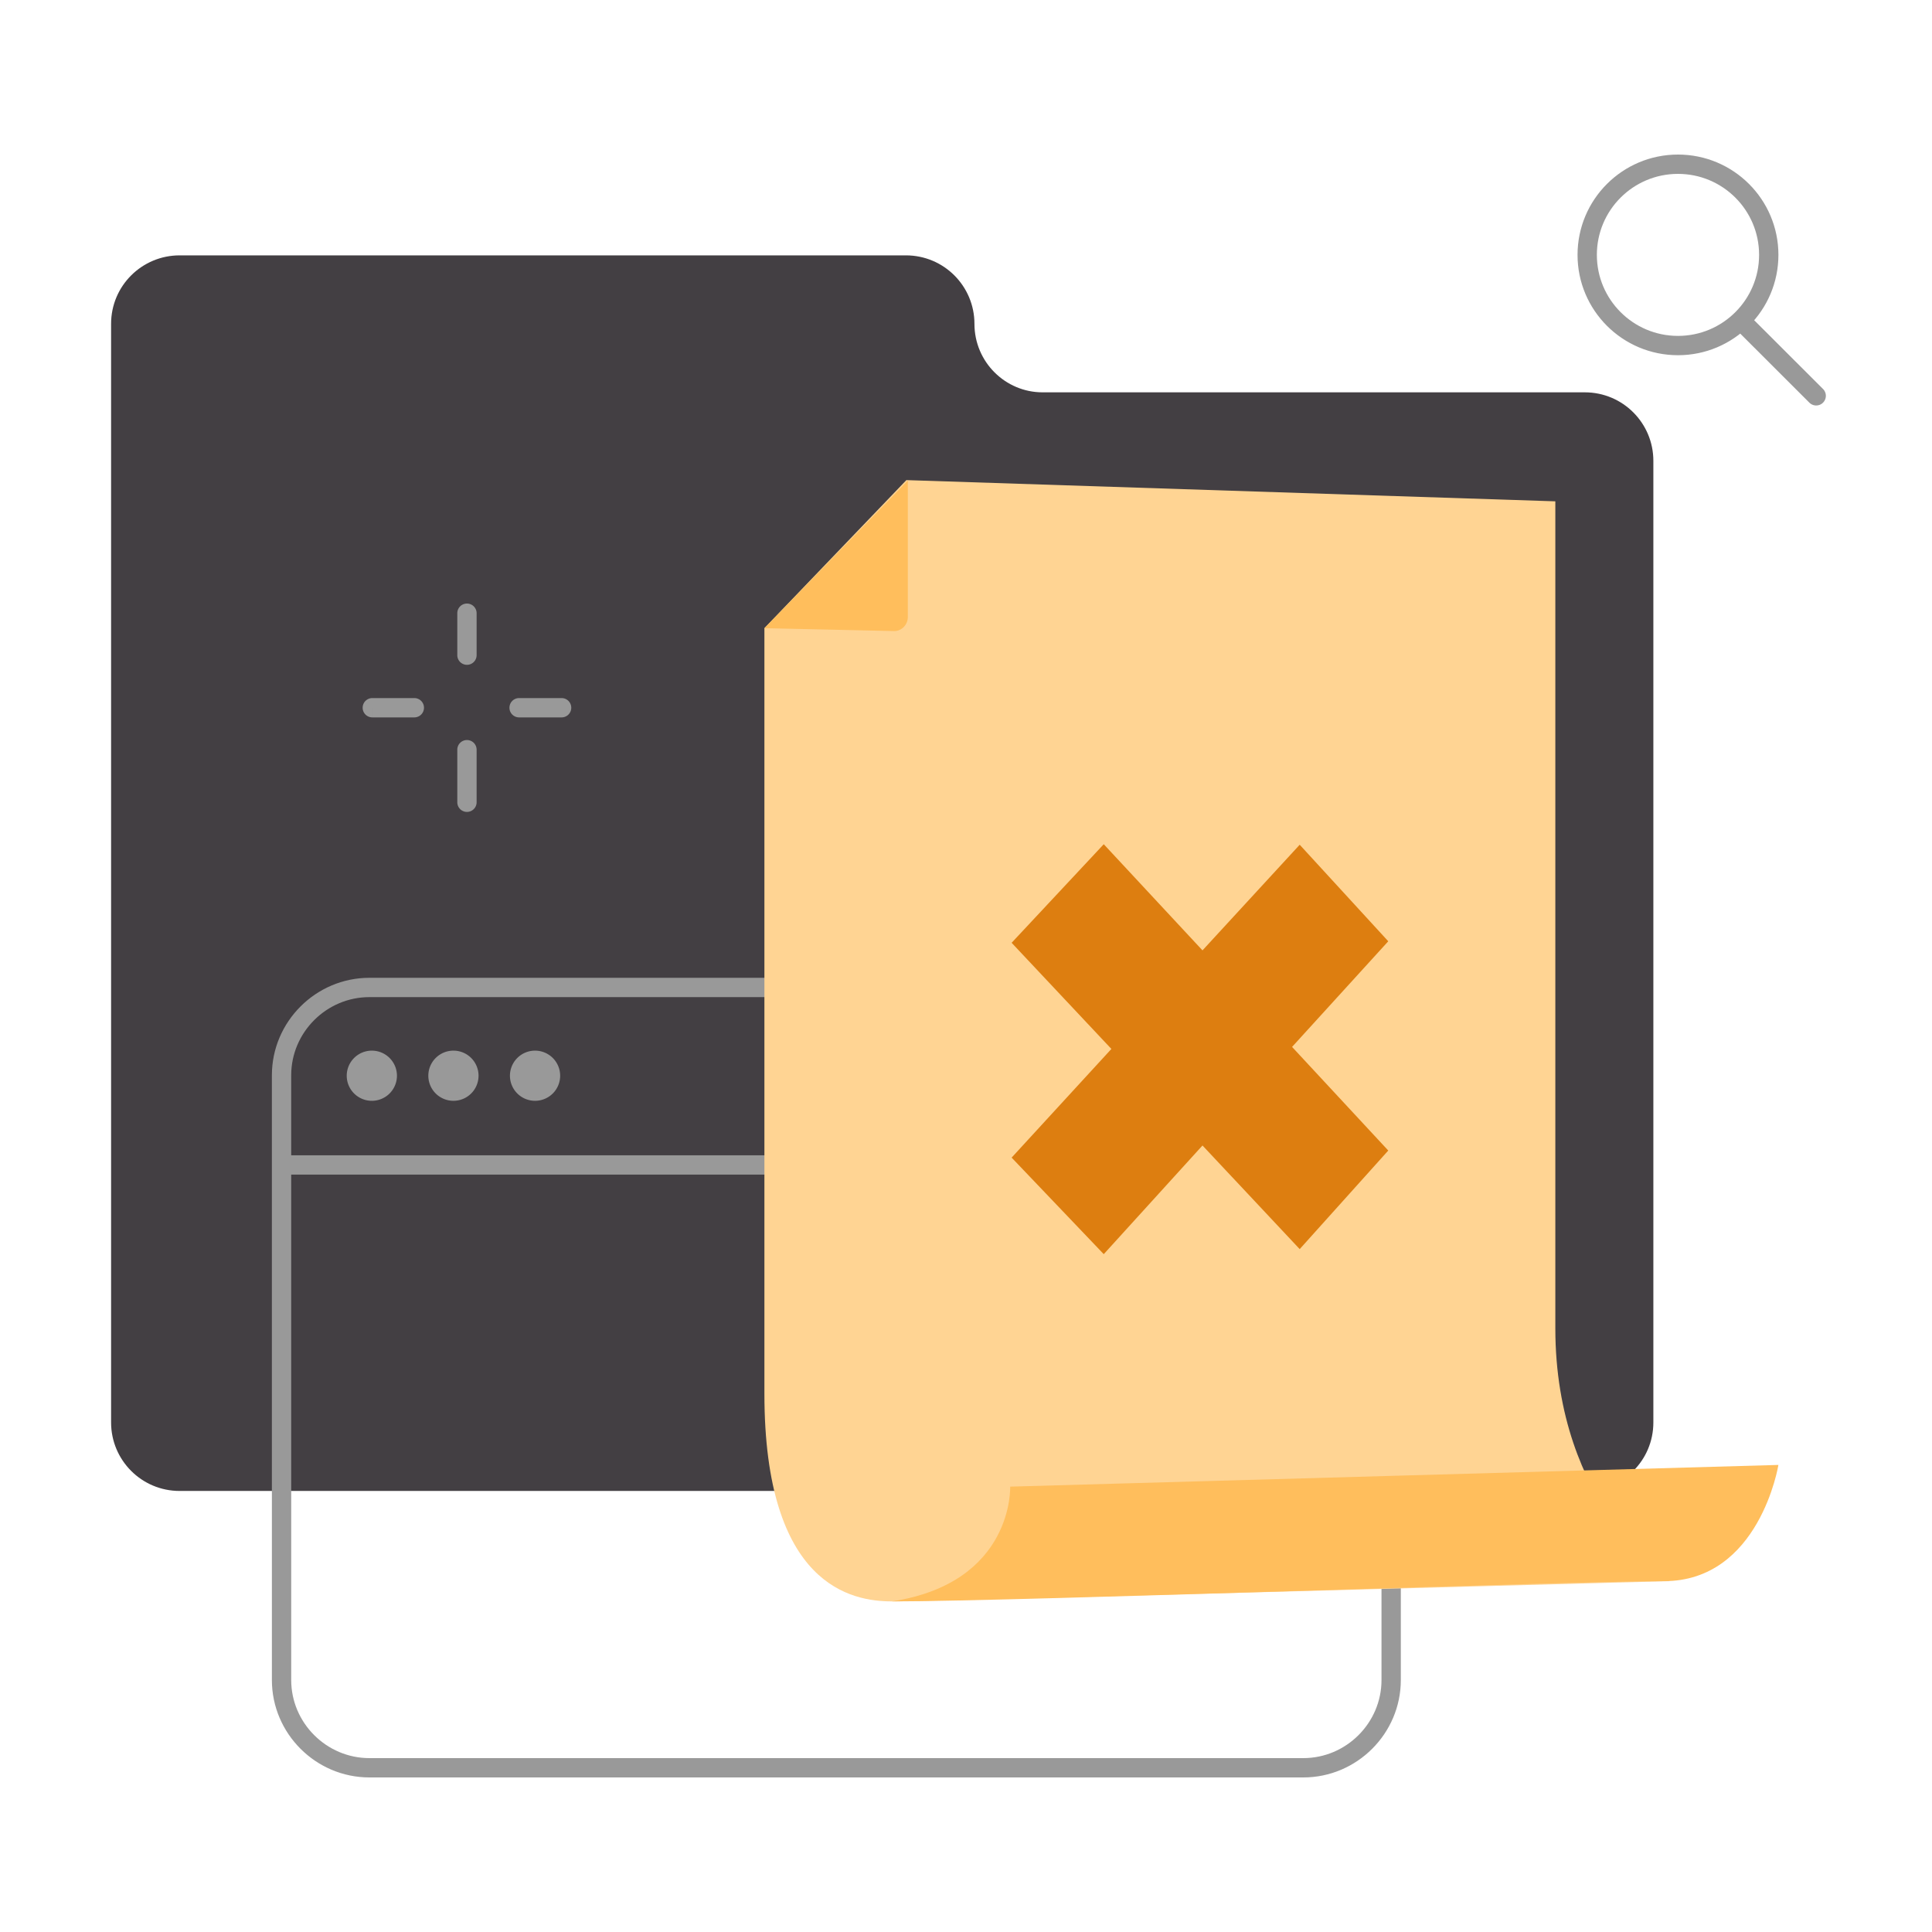 <svg xmlns="http://www.w3.org/2000/svg" width="400" height="400" fill="none" viewBox="0 0 400 400"><path fill="#433F43" d="M201.749 67.049c0-7.789-6.298-14.179-14.196-14.179H37.196C29.398 52.87 23 59.16 23 67.05v227.457c0 7.788 6.298 14.179 14.196 14.179h290.918c7.797 0 14.196-6.291 14.196-14.179v-199.1c0-7.788-6.299-14.179-14.196-14.179H215.845c-7.697 0-14.096-6.29-14.096-14.178"/><path stroke="#999" stroke-linecap="round" stroke-linejoin="round" stroke-width="4" d="M347.407 71.544c10.38 0 18.795-8.405 18.795-18.772 0-10.368-8.415-18.772-18.795-18.772s-18.794 8.404-18.794 18.772 8.414 18.771 18.794 18.771" clip-rule="evenodd"/><path fill="#999" d="M362.318 65.434a2 2 0 0 0-2.827 2.83zm12.269 17.907a2 2 0 1 0 2.826-2.83zM98.678 126.958a2 2 0 0 0-4 0zm-4 8.687a2 2 0 1 0 4 0zm4 19.571a2 2 0 1 0-4 0zm-4 10.883a2 2 0 1 0 4 0zm21.596-17.57a2 2 0 0 0 0-4zm-8.798-4a2 2 0 1 0 0 4zm-21.694 4a2 2 0 0 0 0-4zm-8.698-4a2 2 0 1 0 0 4zm282.407-76.265 15.096 15.077 2.826-2.83-15.095-15.077zM94.678 126.958v8.687h4v-8.687zm0 28.258v10.883h4v-10.883zm21.596-10.687h-8.798v4h8.798zm-30.492 0h-8.698v4h8.698z"/><path stroke="#999" stroke-linecap="round" stroke-linejoin="round" stroke-width="4" d="M269.831 366H76.486c-9.998 0-18.195-8.188-18.195-18.173V222.616c0-9.985 8.198-18.173 18.195-18.173H269.83c9.997 0 18.195 8.188 18.195 18.173v125.211c0 9.985-8.198 18.173-18.195 18.173" clip-rule="evenodd"/><path fill="#999" d="M76.985 227.91a5.196 5.196 0 0 0 5.199-5.193 5.196 5.196 0 0 0-5.199-5.192 5.196 5.196 0 0 0-5.198 5.192 5.196 5.196 0 0 0 5.198 5.193m16.895 0a5.196 5.196 0 0 0 5.198-5.193 5.196 5.196 0 0 0-5.199-5.192 5.196 5.196 0 0 0-5.198 5.192 5.196 5.196 0 0 0 5.198 5.193m16.898 0a5.195 5.195 0 0 0 5.198-5.193 5.195 5.195 0 0 0-5.198-5.192 5.196 5.196 0 0 0-5.199 5.192 5.196 5.196 0 0 0 5.199 5.193"/><path stroke="#999" stroke-linecap="round" stroke-linejoin="round" stroke-width="4" d="M58.49 241.188h228.835"/><path fill="#FFD493" d="M158.262 130.055v158.462c0 39.94 18.195 43.035 26.393 43.035s161.054-4.194 161.054-4.194-23.693-15.676-23.693-52.321V103.795l-134.362-4.393z"/><path fill="#FFBE5C" fill-rule="evenodd" d="m185.155 130.656-26.893-.599 29.692-30.554v28.258c0 1.597-1.3 2.895-2.799 2.895m23.991 177.135s.8 19.87-24.493 23.764c13.094 0 51.421-1.17 87.594-2.273 32.32-.987 62.92-1.921 72.261-1.921 19.795 0 23.693-24.063 23.693-24.063z" clip-rule="evenodd"/><path fill="#DD7E10" d="m269.09 174.893-20.127 21.872-20.443-21.977-19.073 20.407 20.654 21.977-20.654 22.5 19.073 19.988 20.443-22.5 20.127 21.454 18.335-20.407-19.916-21.454 19.916-21.872z"/></svg>